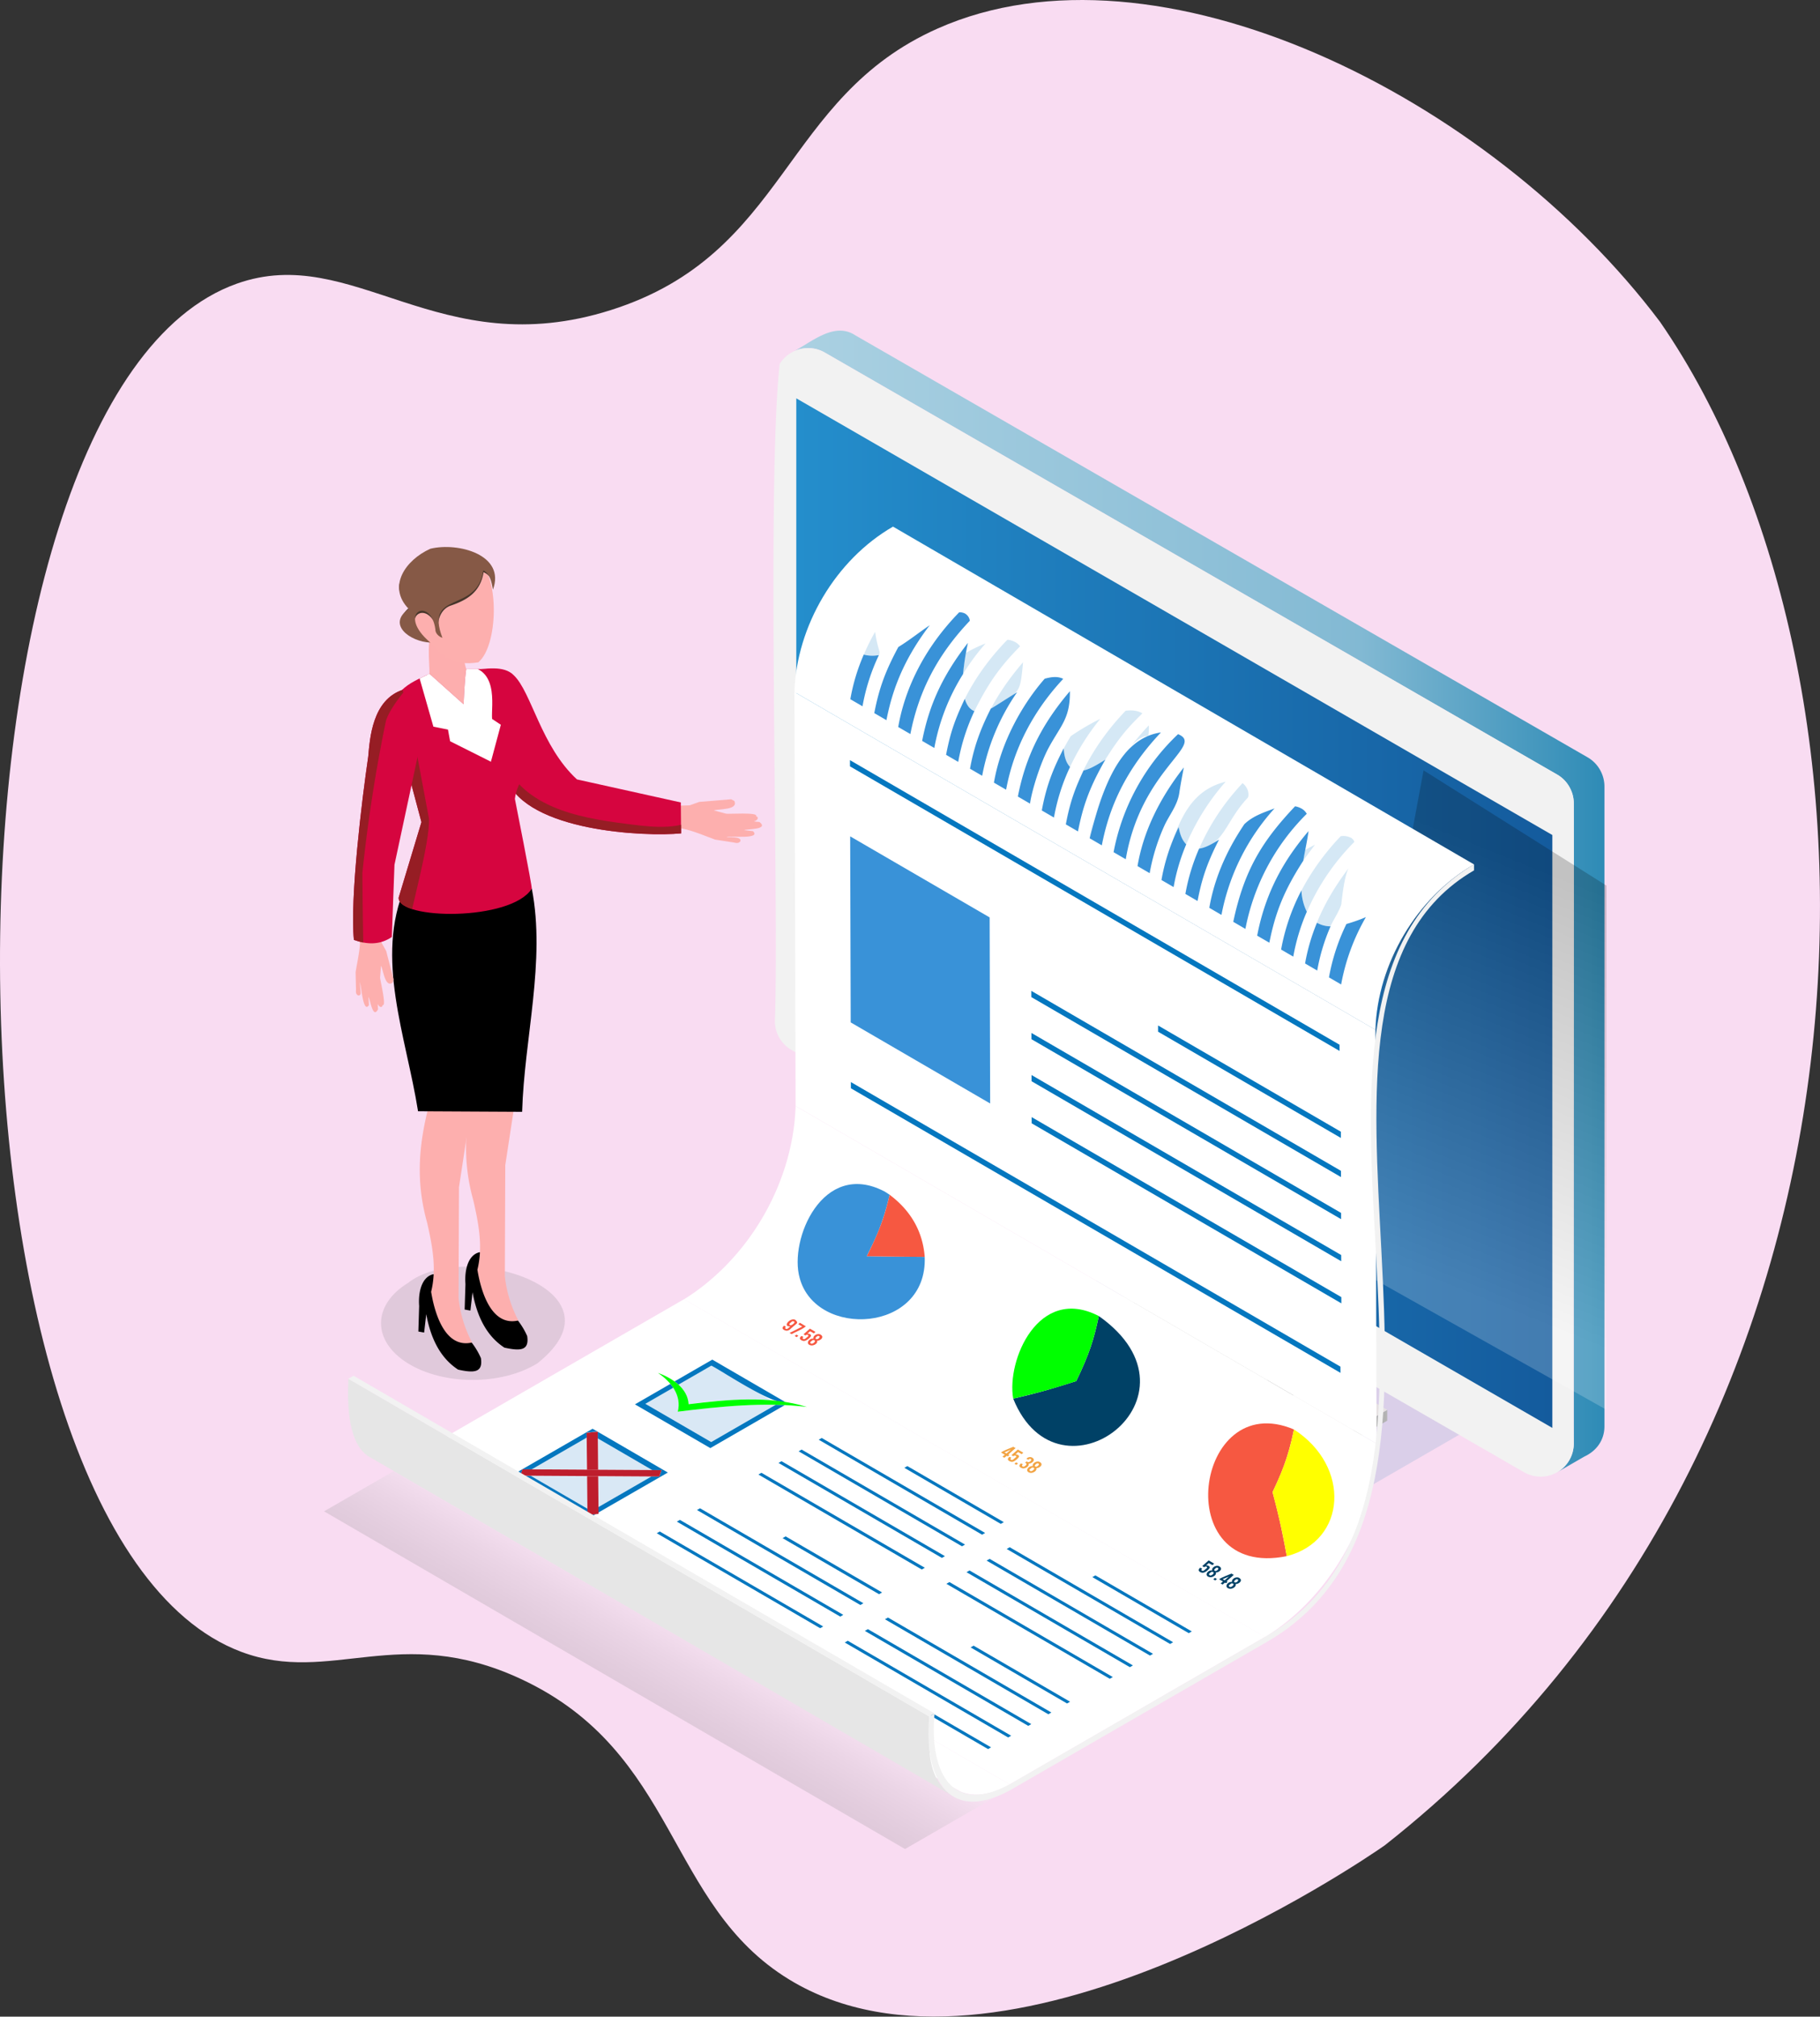 <svg xmlns="http://www.w3.org/2000/svg" viewBox="0 0 856.83 949.2"><rect x="0" y="0" width="856.83" height="949.2" fill="#333333" stroke="none"/><defs><clipPath id="clip-path" transform="translate(-71.59 -25.4)"><path class="cls-1" d="M546.91 865.28L273.39 706.33l120.25-69.43 273.52 158.95-120.25 69.43z"/></clipPath><clipPath id="clip-path-2" transform="translate(-71.59 -25.4)"><path class="cls-1" d="M719.66 704.91L446.15 545.96l-.56-194.85 273.52 158.95.55 194.85z"/></clipPath><clipPath id="clip-path-3" transform="translate(-71.59 -25.4)"><path d="M290.06 333.52c-.59 7.38 6.13 16.8 7.45 23-1.53 2.52-10.15.92-13.11.76-6.22-1.49-10.08-4.46-11.33-9.06 1.85-6.21-.66-15 1-22.93z" clip-rule="evenodd" fill="#fdafae"/></clipPath><clipPath id="clip-path-4" transform="translate(-71.59 -25.4)"><path class="cls-3" d="M293.39 340.93c6.42-.73 15.44-2.54 20.1 2.33 8.31 7.89 12.81 33.46 29.73 49l48.89 10.84.13 14.55c-17.39 1.69-72.07-1-81.95-25.13l-16.9-51.57z"/></clipPath><clipPath id="clip-path-5" transform="translate(-71.59 -25.4)"><path class="cls-3" d="M260.42 350.54c3.91-3.84 8.12-5.47 13.37-8l16.06 14.35s.38-11.33 1.23-16.56c6.14.16 21.36-1.37 24.3 6.47 2 5.36 9.88 17.23 9.19 27.86-.62 9.59-9.68 17.73-10.58 26.75 0 0 8.3 41.75 7.94 42.3-9.79 15.36-63.1 14.69-62.66 4.21L270 412.36l-5.5-20.61-4.12-41.21z"/></clipPath><clipPath id="clip-path-6" transform="translate(-71.59 -25.4)"><path class="cls-3" d="M244.94 381.61c.78-8.45 1.82-26.93 16.48-31.6 8.33 4 9.89 12.46 8.24 24.73l-12.36 57.69-1.24 34c-5.78 3.91-11.78 3.53-17.86 1.37-1.92-19.53 3.83-66.5 6.74-86.22z"/></clipPath><linearGradient id="linear-gradient" x1="2914.94" y1="449.75" x2="3296.97" y2="449.75" gradientTransform="translate(-2470.09)" gradientUnits="userSpaceOnUse"><stop offset="0" stop-color="#abd1e2"/><stop offset=".55" stop-color="#8cbfd7"/><stop offset=".7" stop-color="#82b9d3"/><stop offset="1" stop-color="#2e8bb6"/></linearGradient><linearGradient id="linear-gradient-2" x1="446.47" y1="455.19" x2="802.41" y2="455.19" gradientUnits="userSpaceOnUse"><stop offset="0" stop-color="#248ecc"/><stop offset="1" stop-color="#145b9d"/></linearGradient><linearGradient id="linear-gradient-3" x1="751.42" y1="418.53" x2="676.41" y2="604.18" gradientUnits="userSpaceOnUse"><stop offset="0"/><stop offset="1" stop-color="#fff"/></linearGradient><linearGradient id="linear-gradient-4" x1="313.8" y1="817.87" x2="340.77" y2="771.15" gradientUnits="userSpaceOnUse"><stop offset="0" stop-color="gray"/><stop offset=".14" stop-color="#888"/><stop offset=".35" stop-color="#9d9d9d"/><stop offset=".61" stop-color="#bfbfbf"/><stop offset=".9" stop-color="#eee"/><stop offset="1" stop-color="#fff"/></linearGradient><style>.cls-1{fill:none}.cls-32{fill:#fdafae}.cls-3{clip-rule:evenodd}.cls-3,.cls-37{fill:#d6053f}.cls-4{isolation:isolate}.cls-31,.cls-32,.cls-37,.cls-39,.cls-41{fill-rule:evenodd}.cls-8{fill:gray}.cls-10{fill:#f2f2f2}.cls-16,.cls-41{fill:#fff}.cls-17{fill:#f65841}.cls-19{fill:#3992d8}.cls-20{fill:#004166}.cls-21{fill:#0f0}.cls-22{fill:#f2a444}.cls-24{fill:#0477bf}.cls-25{fill:#d9e8f5}.cls-26{fill:#be1e2d}.cls-28{fill:#d5e8f5}.cls-39{fill:#961d24}</style></defs><g class="cls-4"><g id="Layer_1" data-name="Layer 1"><path d="M183.13 158.9c54.77-19.43 95 38.11 176 12.46 83.46-26.42 80.39-100 154-132.58C615.85-6.74 772.68 70 853.12 176.9 968.85 344.45 969.66 700.38 723.47 894c-9 6.31-180.52 124.05-280.33 63.13-58-35.39-52.18-106.91-126.21-141.41-57.49-26.79-89.63 3-131.81-12.85C34.51 746.25 33.65 211.9 183.13 158.9z" transform="translate(-71.59 -25.4)" fill-rule="evenodd" fill="#f9dcf2"/><g id="monitor"><path style="mix-blend-mode:multiply" fill="#2e8bb6" opacity=".15" d="M594.97 728.42l108.71-62.76L555.5 580.1l-108.72 62.77 148.19 85.55z"/><g id="Computer"><g id="ground"><path fill="#b3b3b3" d="M587.71 701.35v5.09l65.37-37.75v-5.09l-4.4 2.52-60.97 35.23z"/><path class="cls-8" d="M479.33 638.77v5.09l108.38 62.58v-5.09l-103.98-60.01-4.4-2.57z"/><path fill="#e6e1e2" d="M479.33 638.77l4.4 2.57 103.98 60.01 60.97-35.23 4.4-2.52-108.33-62.59-65.42 37.76z"/></g><path class="cls-10" d="M605.11 601.67c7.75 4.51 54.3 31.38 63.11 36.47l12.23-6.92-63.12-36.46z" transform="translate(-71.59 -25.4)"/><path d="M605.11 601.67v58.08l63.11 36.41v-58c-9.09-5.28-55.11-31.83-63.11-36.49z" transform="translate(-71.59 -25.4)" fill="#ccc"/><path class="cls-8" d="M596.63 612.74v58.02l12.23-6.92v-58.02l-12.23 6.92z"/><path d="M825.21 388.42a15.72 15.72 0 00-6.17-6.54L474.13 183.15c-10-6.5-20.85 3.63-29.28 7.83a15.68 15.68 0 0115 .32L804.73 390a15.15 15.15 0 016.16 6.7 14.85 14.85 0 011.61 6.81v301.3a15.59 15.59 0 01-8 13.67l13-7.51c5.53-2.56 9.44-7.55 9.44-14.26V395.45a15.81 15.81 0 00-1.73-7.03z" transform="translate(-71.59 -25.4)" fill="url(#linear-gradient)"/><path class="cls-10" d="M812.5 403.54a15.71 15.71 0 00-7.77-13.54L459.81 191.3a15.75 15.75 0 00-21.16 5.43c-6.27 56.67-.21 255.2-2.26 309.36a15.66 15.66 0 007.84 13.52l344.89 198.76a15.61 15.61 0 0023.38-13.56c-.33-23.13.24-272.81 0-301.27z" transform="translate(-71.59 -25.4)"/><path d="M446.47 492V212.89c88.18 50.88 267.42 154.39 355.94 205.54v279.06z" transform="translate(-71.59 -25.4)" fill="url(#linear-gradient-2)"/></g></g><path style="mix-blend-mode:multiply" fill="url(#linear-gradient-3)" opacity=".2" d="M756.27 416.83v246.71l-128.45-72.17 42.37-228.78 86.08 54.24z"/><g class="cls-4"><path style="mix-blend-mode:multiply" opacity=".23" fill="url(#linear-gradient-4)" d="M272.81 641.93l-120.25 69.43 273.51 158.95 120.26-69.43-273.52-158.95z"/><g class="cls-4"><path class="cls-16" d="M718.52 718.32a82.57 82.57 0 001.14-13.41L446.15 546c-1.13 36-21.9 71.89-52.5 90.94l273.51 159c27.19-16.71 45.57-46.58 51.36-77.62z" transform="translate(-71.59 -25.4)"/><path class="cls-17" d="M680.77 698.23c-46.85-19.93-59.14 70.91-3.38 59.62-1.62-8.73-3.16-17-6.7-30.13 3.7-7.88 7.19-15.33 10.08-29.49" transform="translate(-71.59 -25.4)"/><path d="M680.77 698.23c-1.69 7.86-3.28 15.28-10.08 29.49 2.38 9.18 4.26 16.44 6.7 30.13 28.24-7.2 30.23-42.31 3.38-59.62" transform="translate(-71.59 -25.4)" fill="#ff0"/><path class="cls-19" d="M487.91 586.15c-29-15-45 22.75-39.84 40.79 7.66 28.6 60.25 25.88 58.86-9.94-14.51-.11-17.47-.15-27.29-.31 3.88-7.73 7.55-15 10.79-28.92-1.58-1.09-2.43-1.57-2.52-1.62" transform="translate(-71.59 -25.4)"/><path class="cls-17" d="M490.43 587.77c-1.81 7.4-3.68 15.06-10.79 28.92 11.48.18 13.55.21 27.29.31-.9-11.86-6.45-21.69-16.5-29.23M443.44 649c-.33-.2-.34-.41 0-.7 1.1-1 1.1-1 1.28-1 2.39-.07-.72 2.49-1.25 1.73m2.64-2.33c-2.33-1.47-6.51 3.25-2.41 3-1.35 1.14-1.35 1.14-1.51 1.19-.93.2-1.28-.61-.56-1l-.89-.52c-1.85 1.55.4 2.31 1 2.35a2.33 2.33 0 001.69-.53c3.57-3.34 4.23-2.81 2.66-4.5m4.85 2.96l-2.78-1.65-.76.69 1.9 1.1c-1.81.91-4.2 2.14-6 3l1 .56c2.06-1.18 4.94-2.15 6.72-3.72" transform="translate(-71.59 -25.4)"/><path class="cls-17" d="M375.85 628.72l-.91-.53-.81.65.92.53.8-.65"/><path class="cls-17" d="M455.5 652.3l-2.62-1.53-3 2.67.88.52c.93-.77 1.82 0 1.21.48-1.4 1.18-1.4 1.18-1.56 1.23-1 .21-1.25-.64-.51-1l-1-.45c-2 1.63.68 2.34 1 2.37 1.62.08 3.59-2.16 3.49-2.43.19-.65-1.1-1.26-1.76-1L453 652l1.73 1 .74-.68m-2.14 5.38c-.39-.25-.42-.48-.07-.79.82-.69.88-.74 1.17-.77 2.13.09-.42 2.36-1.1 1.56m2.44-2.07c-.88-.38.85-1.58 1-1.45 1.74.15-.32 2.08-1 1.45m2.21-2c-1.25-.93-3.83.34-3.42 1.83-2.48-.18-4 2.92-.88 3.23 1.46 0 3.06-1.19 2.57-2.25 1.24.15 3.72-1.55 1.73-2.81" transform="translate(-71.59 -25.4)"/><path class="cls-20" d="M588.91 644.85c-2.35 10.95-4.34 17.62-10.64 30.61-8.61 2.73-16.74 5.31-29.68 8.26 21.53 53.26 93.9-1 40.32-38.87" transform="translate(-71.59 -25.4)"/><path class="cls-21" d="M588.91 644.85c-28.4-14.73-43.53 20.83-40.32 38.87 9-2.15 16.71-4 29.68-8.26 5.26-10.94 7.91-17.61 10.64-30.61" transform="translate(-71.59 -25.4)"/><path class="cls-22" d="M544.48 709l3-1.27-2.07 1.8-.91-.53m5.2-2l-1.06-.62c-.61.3-5.49 2.13-5.75 2.73l1.76 1-1.11.91.9.52 1.11-.91.49.29.76-.64-.49-.28 3.39-3m3.64 2.15l-2.57-1.49-3 2.67.87.5c.77-.66 1.42-.11 1.4.14a.53.53 0 01-.21.33c-1.4 1.18-1.4 1.18-1.56 1.24-1 .21-1.23-.65-.5-1l-.94-.44c-2 1.63.65 2.32 1 2.35 1.58.12 3.64-2.26 3.49-2.43.19-.65-1.09-1.25-1.74-1l1.3-1.17 1.71 1 .74-.69" transform="translate(-71.59 -25.4)"/><path class="cls-22" d="M479.29 688.83l-.91-.53-.8.66.9.52.81-.65"/><path class="cls-22" d="M557.62 711.53a2.22 2.22 0 00-2.79.47l.86.5c1.06-1 1.44 0 1.43.08-.53.95-1.41 1.32-2.19.67l-.76.65c1.71.58-.29 1.79-.66 1.83-.88 0-1-.74-.31-1.1l-.94-.44c-2 1.66.65 2.35 1 2.37 1.45 0 3.07-1.23 2.54-2.28 1.21.2 3.68-1.51 1.81-2.75m-1.05 6.16c-.39-.25-.41-.47-.06-.78.82-.69.89-.75 1.17-.77 2.11.08-.46 2.34-1.11 1.55m2.45-2.07c-.87-.38.86-1.58 1-1.45 1.72.15-.35 2.07-1 1.45m2.2-2c-1.23-.92-3.79.38-3.41 1.84-2.43-.17-4 2.9-.9 3.21 1.45 0 3-1.2 2.57-2.25 1.21.14 3.69-1.56 1.74-2.8" transform="translate(-71.59 -25.4)"/><path class="cls-20" d="M643.22 761.38l-2.62-1.52-3 2.67.88.52c.94-.77 1.82 0 1.21.48-1.39 1.18-1.39 1.18-1.56 1.23-1 .21-1.25-.65-.51-1l-1-.45c-1.95 1.64.68 2.34 1 2.37 1.62.09 3.6-2.16 3.5-2.42.18-.66-1.11-1.26-1.77-1l1.3-1.16 1.74 1 .74-.69m-2.08 5.38c-.4-.25-.42-.49-.07-.79.81-.69.88-.74 1.16-.77 2.13.09-.41 2.36-1.09 1.56m2.44-2.08c-.88-.38.84-1.58 1-1.44 1.74.14-.33 2.08-1 1.44m2.21-2c-1.25-.93-3.83.35-3.43 1.83-2.48-.18-4 2.93-.87 3.24 1.46 0 3.05-1.2 2.57-2.25 1.24.15 3.72-1.55 1.73-2.82" transform="translate(-71.59 -25.4)"/><path class="cls-20" d="M572.9 743.23l-.91-.53-.8.65.91.53.8-.65"/><path class="cls-20" d="M647.2 768.69l3-1.27-2.07 1.81-.93-.54m5.24-2l-1.09-.63c-.61.3-5.52 2.11-5.77 2.71l1.79 1-1.11.92.91.53 1.12-.91.49.28.76-.64-.49-.28 3.39-3m-2.04 5.55c-.4-.25-.42-.48-.08-.79.84-.7.89-.74 1.17-.77 2.13.09-.42 2.36-1.09 1.56m2.44-2.07c-.88-.38.85-1.58 1-1.45 1.74.15-.32 2.08-1 1.45m2.21-2c-1.25-.93-3.84.34-3.43 1.83-2.49-.18-4 2.92-.87 3.23 1.45 0 3-1.2 2.57-2.25 1.23.15 3.71-1.55 1.73-2.81" transform="translate(-71.59 -25.4)"/></g><path class="cls-16" d="M322.06 611.5L201.8 680.93l273.52 158.95 120.25-69.43L322.06 611.5z"/><g clip-path="url(#clip-path)"><path class="cls-24" d="M472.58 716.45l-45.41-26.39-1.42.82 45.41 26.39 1.42-.82m-8.8 5.08l-76.92-44.7-1.42.82 76.92 44.71 1.42-.83m-9.46 5.47l-76.93-44.71-1.42.82 76.93 44.71 1.42-.82m-9.46 5.46l-76.93-44.7-1.43.82 76.93 44.7 1.43-.82m-9.46 5.46l-76.93-44.7-1.43.82 76.93 44.71 1.43-.83m125.68 29.96l-45.4-26.38-1.43.82 45.41 26.39 1.42-.83m-8.8 5.09l-76.92-44.71-1.42.82 76.92 44.71 1.42-.82m-9.46 5.46l-76.92-44.7-1.42.82 76.92 44.7 1.42-.82m-9.46 5.46l-76.92-44.7-1.43.82 76.92 44.71 1.43-.83m-9.46 5.47l-76.93-44.71-1.42.83 76.92 44.7 1.43-.82m-108.63-39.82l-45.41-26.39-1.43.83 45.42 26.39 1.42-.83m-8.8 5.08l-76.92-44.7-1.43.82 76.93 44.71 1.42-.83m-9.46 5.47l-76.93-44.71-1.42.83 76.92 44.7 1.43-.82m-9.47 5.46l-76.92-44.7-1.43.82 76.93 44.7 1.42-.82m-9.46 5.46l-76.93-44.7-1.42.82 76.93 44.71 1.42-.83m125.69 29.96l-45.41-26.38-1.42.82 45.41 26.39 1.42-.83m-8.8 5.08l-76.92-44.7-1.43.82 76.93 44.71 1.42-.83m-9.46 5.47l-76.92-44.71-1.43.83 76.92 44.7 1.43-.82m-9.47 5.46l-76.92-44.7-1.42.82 76.92 44.7 1.42-.82m-9.46 5.47l-76.92-44.71-1.42.83 76.92 44.7 1.42-.82"/><path class="cls-25" d="M436.81 686.6c-15-.26-31.83 1.41-46.14 3.26a13.83 13.83 0 00-2.13-11.32l-13.15 7.58 31 18 30.4-17.55m-2.3-2.11l-28.05-16.3-15.44 8.97c2.77 2.56 4.68 5.54 4.81 9.22a192.83 192.83 0 0138.72-1.86" transform="translate(-71.59 -25.4)"/><path class="cls-24" d="M441.06 686.73c-1.4-.06-2.82-.1-4.25-.13l-30.4 17.55-31-18 13.15-7.58c-.42-.61-.88-1.21-1.37-1.79l-16.68 9.63L406 707l35.1-20.27m0-1.53l-34.17-19.85-17.79 10.27a19.89 19.89 0 011.85 1.51l15.48-8.94c4.68 2.28 29.2 18.81 34.63 17" transform="translate(-71.59 -25.4)"/><path class="cls-25" d="M348 720.19l-26.6-.16 26.75 15.54-.15-15.38m30.34.18l-25.11-.15.14 14.57 25-14.42m-30.57-18.31L321.91 717l26 .16-.15-15.1m30.9 15.29L353 702.43l.15 14.76 25.52.16" transform="translate(-71.59 -25.4)"/><path class="cls-24" d="M352.83 699.21l-2.27-1.32-36.43 21 35.47 20.61 2.55-1.47-4 .44v-2.93L321.38 720h-4.77l1-3h4.3l25.89-14.94v-2.31l5.06-.54M386 718.5l-33-19.2v3.13l25.67 14.92h4.34l-1 3h-3.72l-25 14.42v2.56L386 718.5" transform="translate(-71.59 -25.4)"/><path class="cls-21" d="M451.46 687.62c-17.75-5.45-37.33-3.52-55.67-1.27-.41-7.57-7.79-12.36-14.45-14.74 6.19 4.13 11.28 10.62 9.33 18.25 19.17-2.38 41.15-4.7 60.79-2.24" transform="translate(-71.59 -25.4)"/><path class="cls-26" d="M353.21 720.22h-5.23c0 2.11.16 16.6.18 18.31l5.22-.57c0-2-.15-15.42-.17-17.71m-.21-21l-5.23.56c0 .94.16 16 .18 17.41h5.23c0-2.42-.16-15.91-.18-18" transform="translate(-71.59 -25.4)"/><path class="cls-26" d="M383 717.37l-65.43-.4-1 3 65.43.4 1-3" transform="translate(-71.59 -25.4)"/></g><path class="cls-16" d="M540.26 868.39a40.6 40.6 0 006.65-3.11L273.39 706.33c-7.4 4.32-17.14 7-25 2.44 2 1 273.54 159.27 275.48 159.92 5.2 2.18 11.13 1.6 16.39-.3z" transform="translate(-71.59 -25.4)"/><path class="cls-16" d="M647.52 484.66L374.01 325.71l.55 194.85 273.51 158.95-.55-194.85z"/><g clip-path="url(#clip-path-2)"><path class="cls-24" d="M630.64 491.74L400.15 357.79l.01 2.92 230.49 133.95-.01-2.92m.43 151.52L400.58 509.31l.01 2.93 230.49 133.94-.01-2.92"/><path class="cls-19" d="M465.91 431.81l-65.66-38.15.25 87.57 65.65 38.16-.24-87.58"/><path class="cls-24" d="M631.26 532.68l-86.06-50.01v2.93l86.06 50.01v-2.93m.05 18.42l-145.79-84.72.01 2.93 145.79 84.72-.01-2.93m.06 19.81l-145.79-84.72v2.93l145.79 84.72v-2.93m.05 19.82L485.63 506l.01 2.92 145.79 84.73-.01-2.92m.06 19.8l-145.79-84.72.01 2.92 145.79 84.73-.01-2.93"/></g><path class="cls-16" d="M492 273.27c-27 15.58-45.4 46.73-46.41 77.84l273.52 159c1-31.16 19.36-62.27 46.43-77.84z" transform="translate(-71.59 -25.4)"/><path class="cls-28" d="M705 461.35a96.34 96.34 0 00-7.71 24.09l5.73 3.33-5.73-3.33a94.75 94.75 0 017.71-24.09m1.38-27.16c-7.53 10.06-16.65 24.23-20.39 44.7l5.72 3.33-5.71-3.33a91.46 91.46 0 015.55-19.17 12.69 12.69 0 006.41 1.69c1.59-3.48 3.88-6.61 5.08-10.28.59-5.11 1.5-13 3.35-16.94m1.12-14.48a7.81 7.81 0 00-4.74-.72c-20.19 21.22-26.24 42.54-28 53.35l5.72 3.33-5.72-3.33a95.53 95.53 0 019.57-27.85 25.6 25.6 0 002.53 10.05 106.31 106.31 0 0122.33-32.87 3.69 3.69 0 00-1.64-2M690.67 423c-1.55.78-2.9 1.5-4.65 2.48-.38 2.06-.62 3.4-.87 5 1.61-2.27 3.82-5.26 5.52-7.46m-30.87 12.35a95.55 95.55 0 00-7.61 23.88l5.72 3.33-5.72-3.33a93.71 93.71 0 017.61-23.88m-2.42-22.01c-3.94 6-13.16 20.1-16.46 39.34l5.72 3.33-5.72-3.33a101.91 101.91 0 0116.46-39.34m-.82-19.36c-5.33 5.81-21.56 23.47-26.91 52.18l5.73 3.33-5.73-3.33a94.87 94.87 0 016.46-21.31c11.72-1.56 12.51-13 22.81-23.87.64-.43 1.05-4.29-2.36-7m-7.96-.66c-17.82 4.47-23.58 20.1-30.21 46.27l5.72 3.32-5.72-3.32c1.29-6.61 2.52-12.84 8.1-24.92.7 3.85 1.73 6.21 3.56 8.14a108.23 108.23 0 0118.55-29.49m-39.84-.64c-6.16 10.77-10.24 19.75-12.91 33.81l5.73 3.33-5.73-3.33c2.17-11 5-20.1 12.91-33.81m3.67-25.88c-15 15.9-23.88 32.79-27.84 53.14l5.72 3.33-5.72-3.29c-.28-6.12 15.12-48.43 27.6-48.2a22.87 22.87 0 00.24-4.94" transform="translate(-71.59 -25.4)"/><path class="cls-28" d="M609.13 361c-2.07-1.12-4.27-1.44-7.6-1.08-19.25 20.13-26 40.21-28.21 53.51l5.72 3.32-5.72-3.32c1.54-7.82 2.94-13.8 8.32-25.36 2.7-.64 5.1-1.84 10.31-5.13 6.19-9.8 9.78-14.27 17.45-21.76l-.27-.18m-19.56 2.76a111.84 111.84 0 00-13.92 8.17c-3.51 6-10.8 18.39-13.59 34.94l5.72 3.33-5.72-3.33c1.62-8.24 3.51-16.12 10.29-29.21.32 4.22 1.19 6.75 3 8.74a108.6 108.6 0 0114.22-22.64m-39.94 1.15c-4 7.89-7.74 16-10.11 28.87l5.72 3.32-5.72-3.32c1.61-8.2 3.49-16 10.11-28.87m3.62-27.82c-13.63 15.74-22 32.61-25 50.14l5.72 3.32-5.72-3.32c3.47-17.67 9.17-27.28 9.81-28.32 13.83-8.45 13.65-6 15.18-21.82m-3.6-9.41a9.44 9.44 0 00-3.77-1.17c-19.54 20-26.49 40.51-28.88 54.17l5.72 3.33-5.71-3.33c1.91-9.7 3.52-15.14 8.8-26.34 1 3.12 2.39 4.91 4.53 5.79 6.49-13.11 11.91-20.8 21.49-30.51a6.72 6.72 0 00-2.17-1.94m-14.07.59a63.74 63.74 0 00-9.26 4.45 89.47 89.47 0 00-1.36 9.93 104.14 104.14 0 0110.62-14.38m-46.15 11.96a93.43 93.43 0 00-6.24 20.77l5.72 3.33-5.72-3.33a93.68 93.68 0 016.24-20.81m-5.84-17.39a100.7 100.7 0 00-11.67 31.69l5.73 3.33-5.73-3.33a94.29 94.29 0 016.32-21 15.8 15.8 0 007.12.22 2.44 2.44 0 00.32-1.56 55.66 55.66 0 01-2.09-9.37" transform="translate(-71.59 -25.4)"/><path class="cls-19" d="M485.36 333.73a15.8 15.8 0 01-7.12-.22 91.94 91.94 0 00-6.32 21l5.73 3.33a93.93 93.93 0 017.71-24.09m23.95-14.08c-5 3.38-9.67 7.14-14.8 10.28-6 11.2-9 19.08-11.32 31.09l5.72 3.33c2.23-11.31 6.55-26.61 20.4-44.7m16.79-5.38a5.6 5.6 0 00-2.93-.7c-19.47 20-26.36 40.43-28.71 54l5.72 3.32c4-20.51 12.94-37.46 28-53.33a4.59 4.59 0 00-2.12-3.29m1.16 13.77c-11.74 15.14-18.17 28.92-21.5 46.07l5.73 3.33A98.52 98.52 0 01525 342.65a119.21 119.21 0 012.26-14.59m-1.47 26.28c-4.95 10.51-6.76 15.92-8.8 26.34l5.72 3.33a94.13 94.13 0 017.61-23.88c-2.73-1.1-3.85-3.67-4.53-5.79m24.65-3.13c-11.41 7.21-11.41 7.21-12.37 7.7-3.89 7.84-7.57 15.91-9.81 28.32l5.72 3.32a101.91 101.91 0 0116.46-39.34m21.71-6.29c-2.32-1.11-4.85-1.13-8.73-.06-9.94 11.35-20.49 29.12-23.9 48.92l5.72 3.32c1.44-7.33 5.83-29.62 26.91-52.18m3.13 5.81c-13.33 15.65-20.88 30.94-24.49 49.59l5.72 3.33c.86-6.23 4.84-19 8.83-26.39 5.75-10.57 10.11-13.74 9.94-26.53m-2.93 26.93c-5 9.75-8.07 17.29-10.29 29.21l5.72 3.33a93.93 93.93 0 017.57-23.8c-1.81-2-2.68-4.52-3-8.74m19.65 5.27c-5.21 3.29-7.61 4.49-10.31 5.13-3.73 8.13-6.15 13.89-8.32 25.36l5.72 3.32c2.17-11 5-20.1 12.91-33.81m26.15-12.78c-19.32 2.75-27.56 26-33.56 49.81l5.72 3.33c2.53-12.88 8.17-32.39 27.84-53.14m8.36.94l-.3-.15a102.8 102.8 0 00-30.36 55.57l5.73 3.33c7.13-42.08 36.87-53.5 24.93-58.75m2.4 15.53c-11.83 15.12-19.16 30.74-21.79 46.44l5.72 3.33a94 94 0 016.79-22.07c2.36-5.27 6.33-9.81 7.17-15.77.57-4 1.37-7.92 2.11-11.93m-2.42 28.07a94.71 94.71 0 00-8.1 24.92l5.72 3.32a92.37 92.37 0 015.94-20.1c-1.83-1.93-2.86-4.29-3.56-8.14m18.99 5.93c-4.36 2.75-6.73 3.82-9.37 4.22a94.86 94.86 0 00-6.46 21.31l5.73 3.33c1.61-8.19 3.48-16 10.1-28.86m26.15-14.73c-4.11 1.64-9.9 3.26-14.25 7.47-3.94 6-13.16 20.1-16.46 39.34l5.72 3.33a103.17 103.17 0 0125-50.14m12.71.11a9.34 9.34 0 00-3.06-1.09c-15.53 16.42-23.93 30-29.1 54.38l5.72 3.33a103.65 103.65 0 0128.88-54.17 6.28 6.28 0 00-2.44-2.45m3.24 10.61c-8.89 10.55-19.67 25.67-24.14 49.19l5.73 3.32c2.85-14.52 7.18-25 16-38.62.74-4.65 1.83-9.23 2.44-13.89m-3.33 27.88a97.34 97.34 0 00-9.57 27.85l5.72 3.33a94.7 94.7 0 016.38-21.13 25.6 25.6 0 01-2.53-10.05M698 461.41a13.07 13.07 0 01-6.41-1.69 91.84 91.84 0 00-5.59 19.17l5.72 3.33a91.08 91.08 0 016.28-20.81m16.64-4.34a78.06 78.06 0 01-9.18 3.24 95.46 95.46 0 00-8.21 25.13l5.73 3.33a98.41 98.41 0 0111.66-31.7" transform="translate(-71.59 -25.4)"/><path d="M509.11 846.6v-13.27l-273.51-159c-.59 12.87-.15 32.19 11 37.42l273.51 159c-6.76-3.93-10.97-12.29-11-24.15z" transform="translate(-71.59 -25.4)" fill="#e6e6e6"/><path class="cls-10" d="M765.54 432.22c-110.71 65.47 20.1 296.13-98.38 363.63l-120.25 69.43c-28.69 15.39-37.78-8.11-35.34-33.39l-2.5 1.44c-2.57 26.72 7.65 51.13 37.85 34.82l120.25-69.43c121.32-68.71-8.07-302 98.37-363.64z" transform="translate(-71.59 -25.4)"/><path class="cls-10" d="M166.46 647.54l-2.49 1.44 273.52 158.95 2.49-1.44-273.52-158.95z"/></g><path d="M324.6 667.09c-16.85 10.43-44.16 10.43-61 0s-16.85-27.35 0-37.78c26.16-20.73 104.54 3.11 61 37.78z" transform="translate(-71.59 -25.4)" style="mix-blend-mode:multiply" opacity=".2" fill="gray" fill-rule="evenodd"/><path class="cls-31" d="M289.11 652.54a34 34 0 018.89 12.1c1 6.82-3.09 7.09-10.74 5.42-9.07-5.92-13.12-15.9-15-26.09l-1 8.65-2.71-.49.37-12c-.51-6.84 1.37-13.87 6.76-15l2.57 2.16 10.84 25.28z" transform="translate(-71.59 -25.4)"/><path class="cls-32" d="M294.1 542.2l-6.43 42-.2 52.19a57.61 57.61 0 006.37 20.89c-12.77 3-17.65-13.83-19.28-23.85 2.53-10.34.89-20.44-1.89-32.55-5.53-19.83-3.94-37.47 1.33-57 .15-1.97 20.1-1.68 20.1-1.68z" transform="translate(-71.59 -25.4)"/><path class="cls-31" d="M310.89 642.18a34.23 34.23 0 018.9 12.1c1 6.82-3.1 7.09-10.74 5.43-9.07-5.92-13.12-15.9-15-26.09l-1 8.65-2.71-.49.38-12c-.52-6.84 1.36-13.88 6.75-15l2.58 2.16 10.83 25.27z" transform="translate(-71.59 -25.4)"/><path class="cls-32" d="M315.88 531.84l-6.42 42-.2 52.18a57.6 57.6 0 006.36 20.9c-12.76 3-17.64-13.83-19.27-23.86 2.52-10.34.89-20.43-1.9-32.54-5.53-19.83-3.94-37.47 1.33-57 .15-1.97 20.1-1.68 20.1-1.68z" transform="translate(-71.59 -25.4)"/><path class="cls-31" d="M321.93 443.67l-59.6-.88c-14.44 33.49.48 70.42 6.07 105.66l49 .26c1-34.6 11.17-70.9 4.57-105z" transform="translate(-71.59 -25.4)"/><path class="cls-32" d="M389.48 404.69l6.79-.23 4.54-1.62 15-1.23 1.5.8c2 4.38-7.5 3.65-9.65 4.46l5.73 1.5c.56.32 15.75-.84 14.11 1.24 1.48.21.87 2-.85 2.33-.6.13 2.49.36 2.49.36 4.66 3.68-5.87 3.2-7.21 3.84l4.16.48c4.14 4-11.31 2.14-12.34 2.66-.27.38 7.56-.47 6.32 2.2-.79.82-1.48.86-3.12.45l-8.69-1.34c-5.48-1.94-13.32-5.59-19.26-5.59l.46-10.28zm-99.42-71.17c-.59 7.38 6.13 16.8 7.45 23-1.53 2.52-10.15.92-13.11.76-6.22-1.49-10.08-4.46-11.33-9.06 1.85-6.21-.66-15 1-22.93z" transform="translate(-71.59 -25.4)"/><g clip-path="url(#clip-path-3)"><path d="M290.18 322.33c9.7 4.83 16.5 16.89 15.18 26.93-6.4 26.94-39.32.88-35.12-17.5 1.31-10.03 10.25-14.26 19.94-9.43z" transform="translate(-71.59 -25.4)" style="mix-blend-mode:multiply" opacity=".33" fill-rule="evenodd" fill="#fdafae"/></g><path class="cls-32" d="M296.86 289.33c9.94 7.46 9.29 40.07-.09 47.82-12.19 2-17.41-3.59-22.57-9.3l-10.2-5.66-1.14-6.8 13.6-14.73z" transform="translate(-71.59 -25.4)"/><path d="M271.94 326.72c-12.74-11.08 1.49-20.18 5.75-4.26.51 1.65-.38 1.56 1.05 2-2-4.16-.84-11.65 4.67-13.88 8.34-2.79 14.27-6.52 15.86-15.86 3.06 1.47 3.73 3.21 4.39 7.09 4.58-15.44-17-20.11-29.31-17.29a25.89 25.89 0 00-14.73 15.86c-.65 4.35 1.85 6.53 5.52 10.49-8.77 5.38-2.23 15.34 6.8 15.85z" transform="translate(-71.59 -25.4)" fill="#47362b" fill-rule="evenodd"/><path d="M274.2 327.85c-16.54-13.93.21-22.27 2.35-6.25-.09 1.94 1.77 3.55 3.32 4-8.59-22.64 16.42-11.26 19.26-31.72 3.05 1.47 3.87 5.19 4.53 9.06 6.08-16.38-16.32-22.43-29.46-19.26C262.42 289 253.79 301.52 264 312c-10.34 7.25.45 15.39 10.2 15.85z" transform="translate(-71.59 -25.4)" fill="#865946" fill-rule="evenodd"/><path class="cls-37" d="M293.39 340.93c6.42-.73 15.44-2.54 20.1 2.33 8.31 7.89 12.81 33.46 29.73 49l48.89 10.84.13 14.55c-17.39 1.69-72.07-1-81.95-25.13l-16.9-51.57z" transform="translate(-71.59 -25.4)"/><g clip-path="url(#clip-path-4)"><path class="cls-39" d="M307.31 380.4c8.79 24.7 35.84 29.82 58.93 32.74 7.5.94 23.22 3.41 31.29-1.66L386.89 432l-57.76 9.07-27.47-12.36L292 393l15.27-12.57z" transform="translate(-71.59 -25.4)"/></g><path class="cls-37" d="M260.42 350.54c3.91-3.84 8.12-5.47 13.37-8l16.06 14.35s.38-11.33 1.23-16.56c6.14.16 21.36-1.37 24.3 6.47 2 5.36 9.88 17.23 9.19 27.86-.62 9.59-9.68 17.73-10.58 26.75 0 0 8.3 41.75 7.94 42.3-9.79 15.36-63.1 14.69-62.66 4.21L270 412.36l-5.5-20.61-4.12-41.21z" transform="translate(-71.59 -25.4)"/><g clip-path="url(#clip-path-5)"><path class="cls-41" d="M199.16 312.67l10.28 23.46 21.66 22.48.62-15.91-3.62-20.98-2.88-5.41-8.72-2.58-17.34-1.06z"/><path class="cls-41" d="M267.38 338.58l8.24 28.84 6.87 1.38 1 5.49 19.19 9.62c-3.44-4.6-30.94-30.85-29.78-48.08l-5.49 2.75zm20.62.28s9.95-4.44 14.73 45l4.65-17.32-4.12-2.75c-.56-6.14 3.94-25.86-15.26-24.94z" transform="translate(-71.59 -25.4)"/><path class="cls-39" d="M264.54 459.06c-.33-2.28 9.63-37.31 9-48.39-1.87-10-7.66-40.9-7.66-40.9l-11-27.47s-40.47 25.25-42.59 26.1-2.69 75.6-2.69 75.6z" transform="translate(-71.59 -25.4)"/></g><path class="cls-32" d="M250 463.12l1.27 6.1 2.14 3.81 3.46 13.37-.46 1.5c-3.56 2.61-4.4-6.16-5.45-7.91l-.41 5.45c-.2.59 3.23 14.07 1.14 13 0 1.38-1.59 1.14-2.18-.34-.21-.52.07 2.32.07 2.32-2.49 4.89-3.74-4.75-4.52-5.82l.24 3.85c-2.84 4.47-3.68-9.88-4.29-10.67l.39 5.05a1 1 0 01-1.32 1.06c-.85-.56-1-1.18-.89-2.74L239 483c.83-5.33 2.79-13.07 1.89-18.45z" transform="translate(-71.59 -25.4)"/><path class="cls-37" d="M244.94 381.61c.78-8.45 1.82-26.93 16.48-31.6 8.33 4 9.89 12.46 8.24 24.73l-12.36 57.69-1.24 34c-5.78 3.91-11.78 3.53-17.86 1.37-1.92-19.53 3.83-66.5 6.74-86.22z" transform="translate(-71.59 -25.4)"/><g clip-path="url(#clip-path-6)"><path class="cls-39" d="M243.57 506.61c-.71-23.48-1.24-47-1.37-70.44a718.14 718.14 0 0111-71.05c1.19-5.2 8.24-13.73 8.24-13.73l-2.75-13.74-28.84 6.87-27.47 54.94 8.24 94.78z" transform="translate(-71.59 -25.4)"/></g></g></g></svg>
